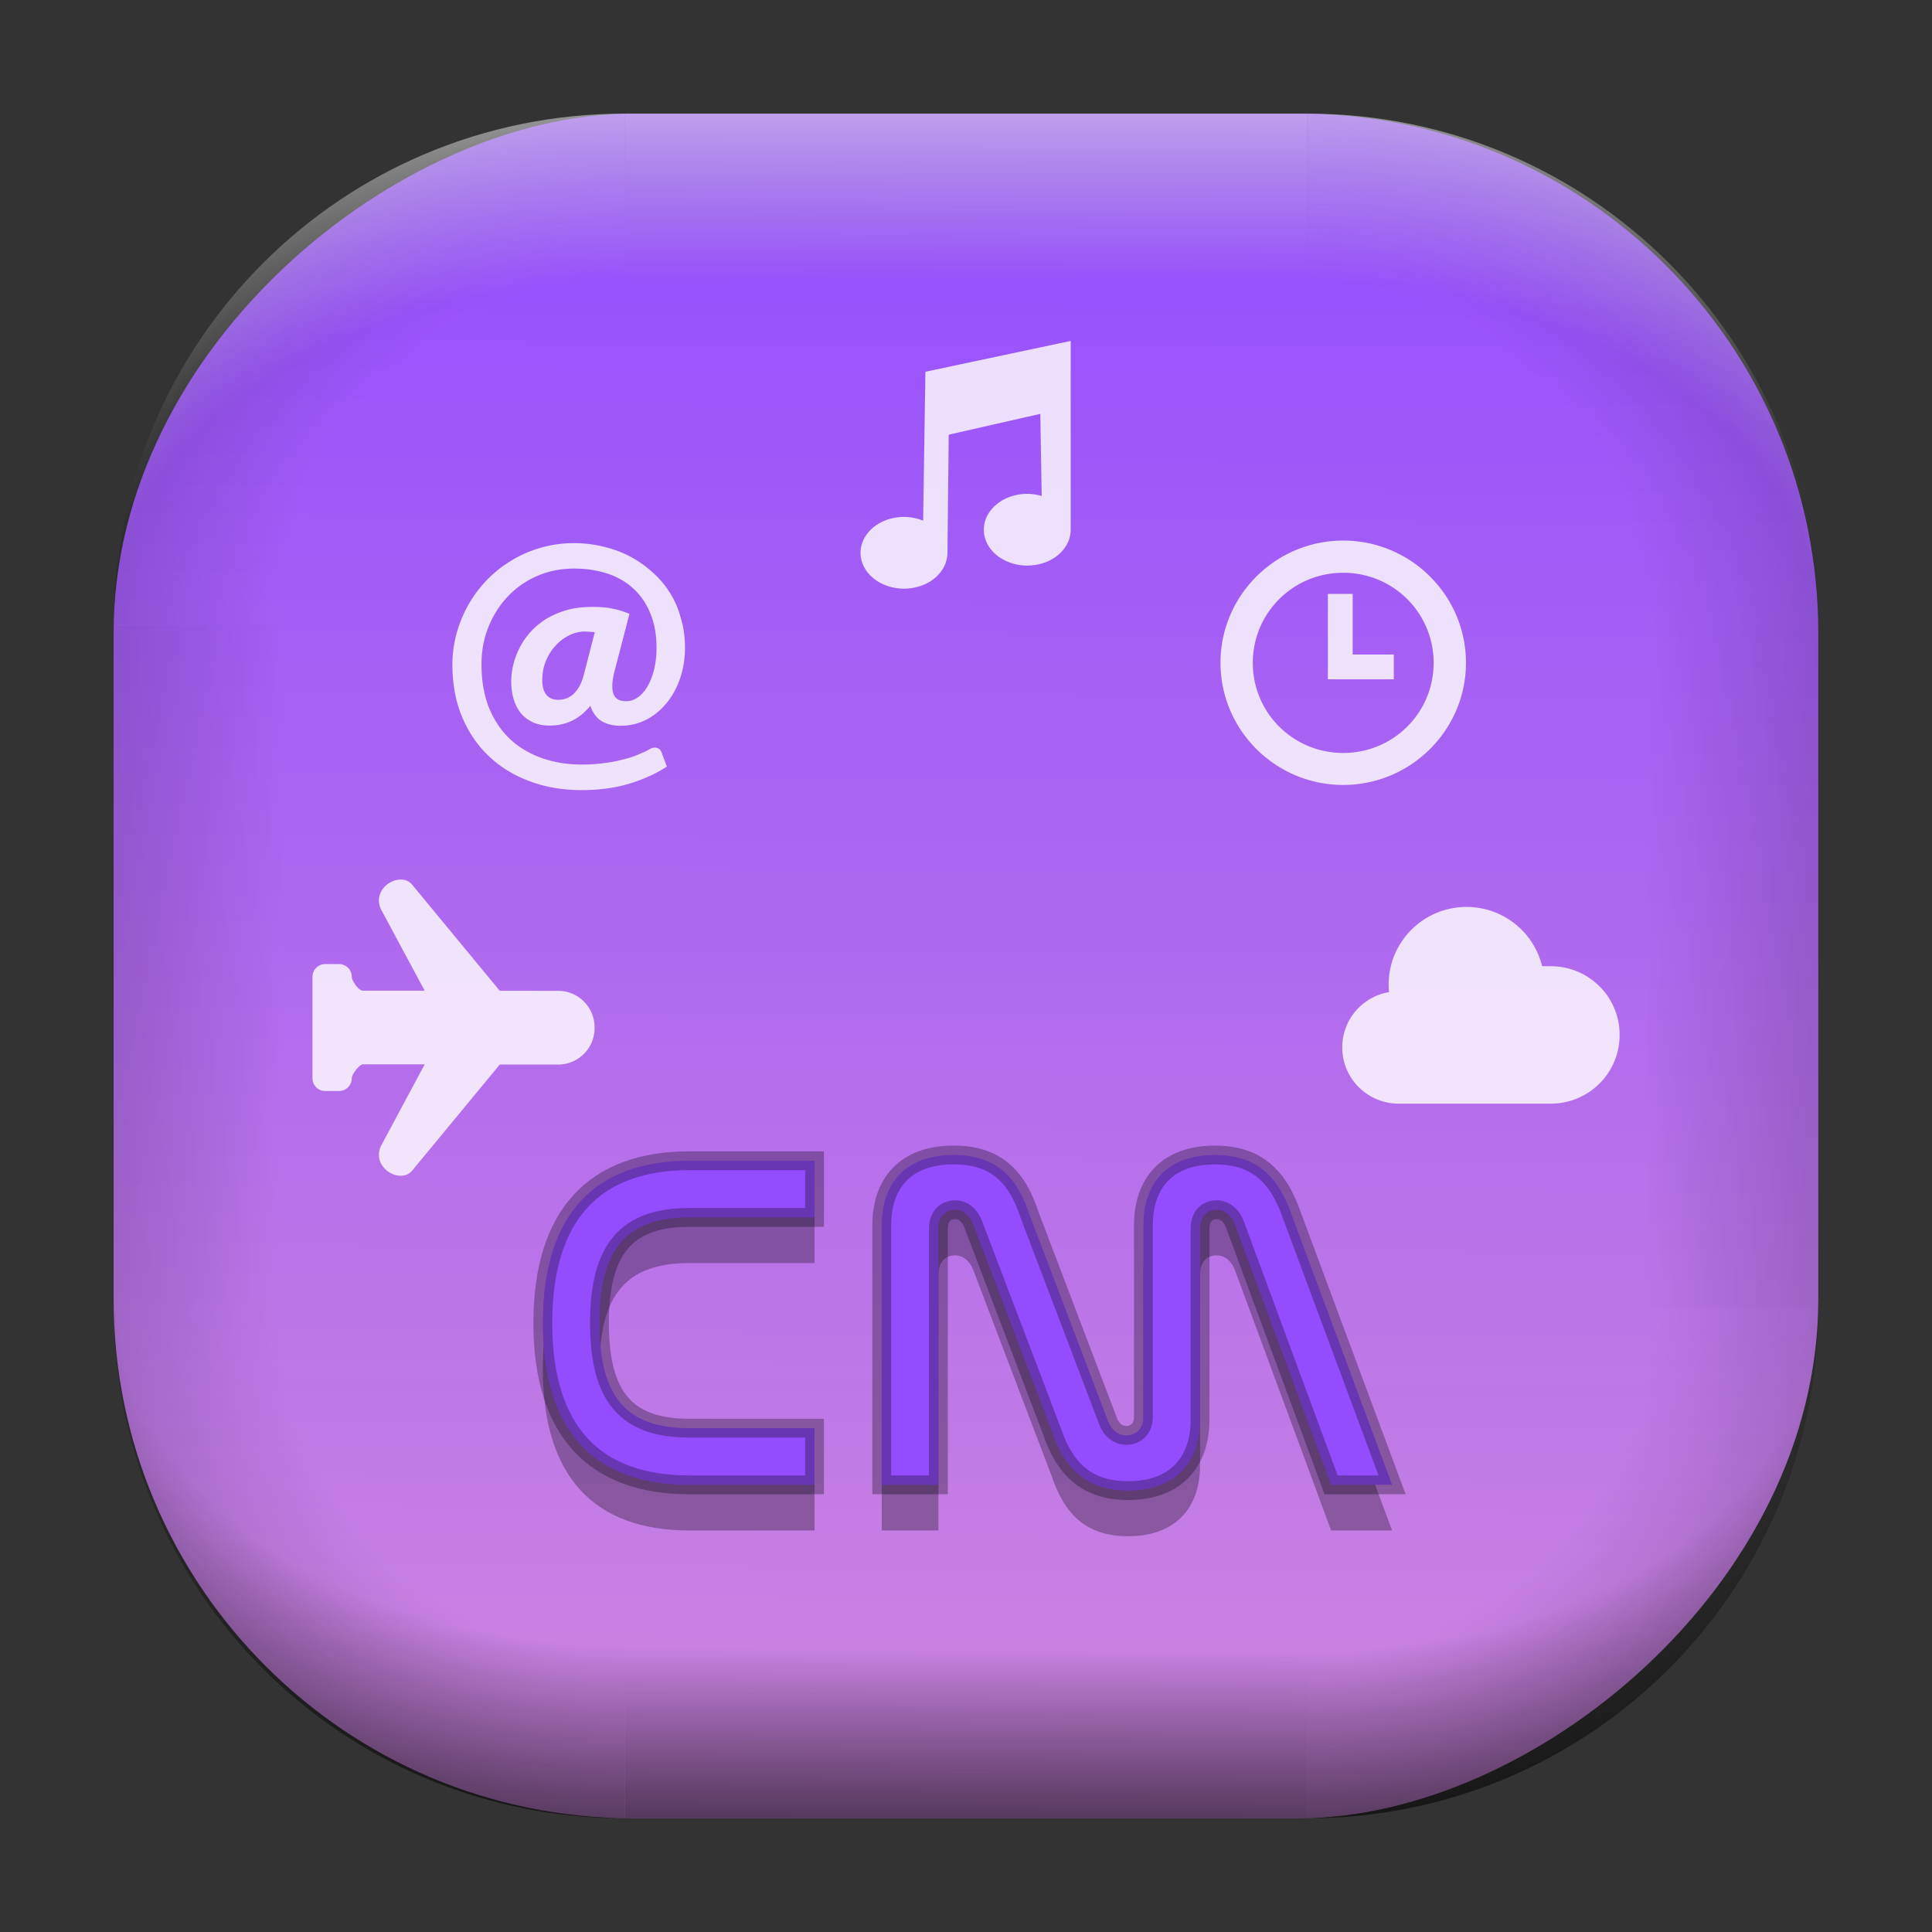 <?xml version="1.0" encoding="UTF-8" standalone="no"?>
<svg
   width="68"
   height="68"
   viewBox="0 0 17.992 17.992"
   version="1.1"
   id="svg1114"
   inkscape:version="1.3.2 (091e20ef0f, 2023-11-25)"
   sodipodi:docname="appimagekit-conky-logomark-violet.svg"
   xmlns:inkscape="http://www.inkscape.org/namespaces/inkscape"
   xmlns:sodipodi="http://sodipodi.sourceforge.net/DTD/sodipodi-0.dtd"
   xmlns:xlink="http://www.w3.org/1999/xlink"
   xmlns="http://www.w3.org/2000/svg"
   xmlns:svg="http://www.w3.org/2000/svg"
   xmlns:rdf="http://www.w3.org/1999/02/22-rdf-syntax-ns#"
   xmlns:cc="http://creativecommons.org/ns#"
   xmlns:dc="http://purl.org/dc/elements/1.1/">
  <rect x="0" y="0" width="17.992" height="17.992" fill="#333333" stroke="none"/>
  <style
     type="text/css"
     id="current-color-scheme">.ColorScheme-Highlight { color:#5599ff; }
</style>
  <defs
     id="defs1108">
    <linearGradient
       id="linearGradient12"
       inkscape:collect="always">
      <stop
         style="stop-color:#ffffff;stop-opacity:0;"
         offset="0"
         id="stop10" />
      <stop
         id="stop11"
         offset="0.659"
         style="stop-color:#ffffff;stop-opacity:0" />
      <stop
         style="stop-color:#ffffff;stop-opacity:1;"
         offset="1"
         id="stop12" />
    </linearGradient>
    <linearGradient
       id="linearGradient9"
       inkscape:collect="always">
      <stop
         style="stop-color:#000000;stop-opacity:0;"
         offset="0"
         id="stop1" />
      <stop
         id="stop8"
         offset="0.661"
         style="stop-color:#000000;stop-opacity:0" />
      <stop
         style="stop-color:#000000;stop-opacity:1;"
         offset="1"
         id="stop9" />
    </linearGradient>
    <linearGradient
       id="linearGradient7"
       inkscape:collect="always">
      <stop
         style="stop-color:#000000;stop-opacity:0;"
         offset="0"
         id="stop5" />
      <stop
         id="stop6"
         offset="0.659"
         style="stop-color:#000000;stop-opacity:0" />
      <stop
         style="stop-color:#000000;stop-opacity:1;"
         offset="1"
         id="stop7" />
    </linearGradient>
    <linearGradient
       id="linearGradient4"
       inkscape:collect="always">
      <stop
         style="stop-color:#000000;stop-opacity:0;"
         offset="0"
         id="stop2" />
      <stop
         id="stop3"
         offset="0.671"
         style="stop-color:#000000;stop-opacity:0" />
      <stop
         style="stop-color:#000000;stop-opacity:1;"
         offset="1"
         id="stop4" />
    </linearGradient>
    <linearGradient
       inkscape:collect="always"
       id="linearGradient899">
      <stop
         style="stop-color:#934dff;stop-opacity:1;"
         offset="0"
         id="stop895" />
      <stop
         style="stop-color:#cd87de;stop-opacity:1;"
         offset="1"
         id="stop897" />
    </linearGradient>
    <linearGradient
       id="linearGradient1167"
       x1="40.752"
       x2="40.752"
       y1="28.508"
       y2="17.206"
       gradientUnits="userSpaceOnUse">
      <stop
         style="stop-color:#84fb6e;stop-opacity:1"
         stop-color="#0ab816"
         offset="0"
         id="stop1163" />
      <stop
         style="stop-color:#0dd41a;stop-opacity:1"
         stop-color="#0cf36c"
         offset="1"
         id="stop1165" />
    </linearGradient>
    <linearGradient
       id="cornerBevel"
       inkscape:collect="always">
      <stop
         style="stop-color:#000000;stop-opacity:0;"
         offset="0"
         id="stop2663" />
      <stop
         id="stop2671"
         offset="0.667"
         style="stop-color:#000000;stop-opacity:0" />
      <stop
         style="stop-color:#000000;stop-opacity:1;"
         offset="1"
         id="stop2661" />
    </linearGradient>
    <linearGradient
       id="bevel"
       inkscape:collect="always">
      <stop
         id="stop2685"
         offset="0"
         style="stop-color:#000000;stop-opacity:1;" />
      <stop
         id="stop2687"
         offset="1"
         style="stop-color:#000000;stop-opacity:0;" />
    </linearGradient>
    <linearGradient
       id="highlightCorner"
       inkscape:collect="always">
      <stop
         style="stop-color:#ffffff;stop-opacity:0;"
         offset="0"
         id="stop2613" />
      <stop
         id="stop2621"
         offset="0.667"
         style="stop-color:#ffffff;stop-opacity:0" />
      <stop
         style="stop-color:#ffffff;stop-opacity:1;"
         offset="1"
         id="stop2611" />
    </linearGradient>
    <linearGradient
       inkscape:collect="always"
       id="highlight">
      <stop
         style="stop-color:#ffffff;stop-opacity:1;"
         offset="0"
         id="stop2921" />
      <stop
         style="stop-color:#ffffff;stop-opacity:0;"
         offset="1"
         id="stop2923" />
    </linearGradient>
    <radialGradient
       inkscape:collect="always"
       xlink:href="#highlightCorner"
       id="radialGradient15"
       gradientUnits="userSpaceOnUse"
       gradientTransform="matrix(0.043,-12.079,17.934,0.064,14.524,-50.374)"
       cx="-4.58"
       cy="-0.502"
       fx="-4.58"
       fy="-0.502"
       r="0.397" />
    <linearGradient
       inkscape:collect="always"
       xlink:href="#highlight"
       id="linearGradient15"
       gradientUnits="userSpaceOnUse"
       x1="-3.845"
       y1="-1.153"
       x2="-3.845"
       y2="-0.895"
       gradientTransform="matrix(6.092,0,0,6.092,32.229,7.154)" />
    <radialGradient
       inkscape:collect="always"
       xlink:href="#linearGradient12"
       id="radialGradient17"
       gradientUnits="userSpaceOnUse"
       gradientTransform="matrix(-0.022,-12.045,-17.968,0.034,1.664,-50.223)"
       cx="-4.575"
       cy="-0.553"
       fx="-4.575"
       fy="-0.553"
       r="0.397" />
    <radialGradient
       inkscape:collect="always"
       xlink:href="#linearGradient7"
       id="radialGradient18"
       gradientUnits="userSpaceOnUse"
       gradientTransform="matrix(0.065,12.1,17.934,-0.096,14.61,64.748)"
       cx="-4.428"
       cy="-0.501"
       fx="-4.428"
       fy="-0.501"
       r="0.397" />
    <linearGradient
       inkscape:collect="always"
       xlink:href="#bevel"
       id="linearGradient18"
       gradientUnits="userSpaceOnUse"
       x1="-3.842"
       y1="-1.451"
       x2="-3.841"
       y2="-1.197"
       gradientTransform="matrix(6.092,0,0,6.092,32.229,-7.154)" />
    <radialGradient
       inkscape:collect="always"
       xlink:href="#linearGradient4"
       id="radialGradient20"
       gradientUnits="userSpaceOnUse"
       gradientTransform="matrix(-0.01,11.991,-17.967,-0.015,1.735,64.306)"
       cx="-4.424"
       cy="-0.55"
       fx="-4.424"
       fy="-0.55"
       r="0.397" />
    <radialGradient
       inkscape:collect="always"
       xlink:href="#cornerBevel"
       id="radialGradient25"
       gradientUnits="userSpaceOnUse"
       gradientTransform="matrix(12.185,0,0,12.185,59.631,10.378)"
       cx="-4.457"
       cy="-0.449"
       fx="-4.457"
       fy="-0.449"
       r="0.397" />
    <linearGradient
       inkscape:collect="always"
       xlink:href="#bevel"
       id="linearGradient25"
       gradientUnits="userSpaceOnUse"
       x1="-3.849"
       y1="-1.146"
       x2="-3.846"
       y2="-0.891"
       gradientTransform="matrix(6.092,0,0,6.092,32.229,7.154)" />
    <radialGradient
       inkscape:collect="always"
       xlink:href="#cornerBevel"
       id="radialGradient29"
       gradientUnits="userSpaceOnUse"
       gradientTransform="matrix(0,-12.185,12.185,0,11.274,-44.428)"
       cx="-4.571"
       cy="-0.487"
       fx="-4.571"
       fy="-0.487"
       r="0.397" />
    <radialGradient
       inkscape:collect="always"
       xlink:href="#cornerBevel"
       id="radialGradient30"
       gradientUnits="userSpaceOnUse"
       gradientTransform="matrix(-12.185,-0.049,0.048,-11.942,-43.502,3.852)"
       cx="-4.534"
       cy="-0.603"
       fx="-4.534"
       fy="-0.603"
       r="0.397" />
    <radialGradient
       inkscape:collect="always"
       xlink:href="#linearGradient9"
       id="radialGradient31"
       gradientUnits="userSpaceOnUse"
       gradientTransform="matrix(0,-12.152,11.979,0,18.476,-48.771)"
       cx="-4.418"
       cy="-0.565"
       fx="-4.418"
       fy="-0.565"
       r="0.397" />
    <linearGradient
       inkscape:collect="always"
       xlink:href="#bevel"
       id="linearGradient34"
       gradientUnits="userSpaceOnUse"
       x1="-3.997"
       y1="-1.222"
       x2="-4"
       y2="-0.967"
       gradientTransform="matrix(6.092,0,0,6.092,17.025,8.05)" />
    <linearGradient
       inkscape:collect="always"
       xlink:href="#bevel"
       id="linearGradient35"
       gradientUnits="userSpaceOnUse"
       x1="-4.092"
       y1="-1.449"
       x2="-4.095"
       y2="-1.197"
       gradientTransform="matrix(6.092,0,0,6.092,16.129,-7.154)" />
    <linearGradient
       inkscape:collect="always"
       xlink:href="#bevel"
       id="linearGradient36"
       gradientUnits="userSpaceOnUse"
       x1="-3.873"
       y1="-1.372"
       x2="-3.877"
       y2="-1.116"
       gradientTransform="matrix(6.092,0,0,6.092,31.333,-8.05)" />
    <linearGradient
       id="paint2_linear_77:3-7"
       x1="79.398"
       y1="-197.844"
       x2="82.901"
       y2="-199.978"
       gradientUnits="userSpaceOnUse"
       gradientTransform="matrix(1.925,0,0,1.731,-40.887,399.617)">
      <stop
         stop-color="#EBFAFF"
         stop-opacity="0.1"
         id="stop29-5-7"
         offset="0"
         style="stop-color:#c3c3c3;stop-opacity:1;" />
      <stop
         offset="1"
         stop-color="#70A9FF"
         stop-opacity="0.5"
         id="stop30-0-1"
         style="stop-color:#05c7ff;stop-opacity:0.8;" />
    </linearGradient>
    <linearGradient
       inkscape:collect="always"
       xlink:href="#linearGradient899"
       id="linearGradient926"
       x1="1.152"
       y1="-9.313"
       x2="16.919"
       y2="-9.225"
       gradientUnits="userSpaceOnUse"
       gradientTransform="translate(-0.926,0.476)" />
    <linearGradient
       id="s"
       x1="-1129.7"
       x2="-1106.6"
       y1="944.53"
       y2="962.74"
       gradientTransform="matrix(0,0.33,0.342,0,-318.206,377.702)"
       gradientUnits="userSpaceOnUse">
      <stop
         stop-color="#BFBFBF"
         offset="0"
         id="stop5-6" />
      <stop
         stop-color="#fff"
         offset=".5"
         id="stop6-7" />
      <stop
         stop-color="#BFBFBF"
         offset="1"
         id="stop7-3" />
    </linearGradient>
    <linearGradient
       id="r"
       x1="-1196.7"
       x2="-1197.3"
       y1="860.46"
       y2="818.54"
       gradientTransform="matrix(0.108,0,0,0.104,1.557,1.795)"
       gradientUnits="userSpaceOnUse">
      <stop
         stop-color="#323232"
         offset="0"
         id="stop8-5"
         style="stop-color:#000000;stop-opacity:1;" />
      <stop
         offset="1"
         id="stop9-6" />
    </linearGradient>
    <linearGradient
       id="c"
       gradientUnits="userSpaceOnUse"
       x1="15"
       x2="38"
       y1="13"
       y2="36"
       gradientTransform="scale(0.265)">
      <stop
         offset="0"
         stop-color="#194f95"
         id="stop12-3" />
      <stop
         offset="1"
         stop-color="#194f95"
         stop-opacity="0"
         id="stop14" />
    </linearGradient>
    <linearGradient
       inkscape:collect="always"
       xlink:href="#linearGradient22"
       id="linearGradient23"
       x1="33.938"
       y1="-23.919"
       x2="36.238"
       y2="99.427"
       gradientUnits="userSpaceOnUse"
       gradientTransform="matrix(0.82,0,0,0.824,-9.807,-15.982)" />
    <linearGradient
       id="linearGradient22"
       inkscape:collect="always">
      <stop
         style="stop-color:#e6e6e6;stop-opacity:1;"
         offset="0"
         id="stop22" />
      <stop
         style="stop-color:#338bff;stop-opacity:1;"
         offset="1"
         id="stop23" />
    </linearGradient>
    <linearGradient
       inkscape:collect="always"
       xlink:href="#linearGradient22"
       id="linearGradient1"
       gradientUnits="userSpaceOnUse"
       gradientTransform="matrix(0.82,0,0,0.824,-9.807,-15.982)"
       x1="33.938"
       y1="-23.919"
       x2="36.238"
       y2="99.427" />
  </defs>
  <sodipodi:namedview
     id="base"
     pagecolor="#e2e2e2"
     bordercolor="#666666"
     borderopacity="1.0"
     inkscape:pageopacity="0"
     inkscape:pageshadow="2"
     inkscape:zoom="9.7248729"
     inkscape:cx="26.52991"
     inkscape:cy="30.745903"
     inkscape:document-units="px"
     inkscape:current-layer="layer1"
     inkscape:document-rotation="0"
     showgrid="true"
     units="px"
     inkscape:window-width="1920"
     inkscape:window-height="990"
     inkscape:window-x="0"
     inkscape:window-y="0"
     inkscape:window-maximized="1"
     inkscape:object-paths="true"
     inkscape:snap-grids="true"
     inkscape:snap-intersection-paths="true"
     inkscape:snap-smooth-nodes="true"
     inkscape:snap-midpoints="true"
     inkscape:showpageshadow="2"
     inkscape:pagecheckerboard="0"
     inkscape:deskcolor="#d1d1d1">
    <inkscape:grid
       id="grid2"
       units="px"
       originx="0"
       originy="0"
       spacingx="0.265"
       spacingy="0.265"
       empcolor="#0099e5"
       empopacity="0.302"
       color="#0099e5"
       opacity="0.149"
       empspacing="5"
       dotted="false"
       gridanglex="30"
       gridanglez="30"
       visible="true" />
  </sodipodi:namedview>
  <g
     inkscape:label="Layer 1"
     inkscape:groupmode="layer"
     id="layer1">
    <g
       id="g918"
       transform="translate(0.476,0.926)">
      <rect
         ry="4.836"
         rx="4.836"
         style="fill:url(#linearGradient926);fill-opacity:1;stroke-width:6.092"
         x="0.132"
         y="-16.457"
         width="15.875"
         height="15.875"
         id="use1056"
         transform="rotate(90)"
         class="ColorScheme-Highlight" />
      <path
         d="m 5.345,0.132 c -2.638,0 -4.762,2.124 -4.762,4.762 H 5.345 Z"
         style="opacity:0.15;fill:url(#radialGradient25);fill-opacity:1;stroke-width:6.092"
         id="path20" />
      <rect
         y="0.132"
         x="5.345"
         height="1.587"
         width="6.35"
         id="rect20"
         style="opacity:0.15;fill:url(#linearGradient25);fill-opacity:1;stroke-width:4.836;stroke-linecap:round;stroke-linejoin:round;paint-order:stroke fill markers" />
      <path
         d="m 0.582,11.245 c 0,2.638 2.124,4.762 4.762,4.762 v -4.762 z"
         style="opacity:0.15;fill:url(#radialGradient29);fill-opacity:1;stroke-width:6.092"
         id="use20" />
      <rect
         y="0.582"
         x="-11.245"
         height="1.587"
         width="6.35"
         id="use21"
         style="opacity:0.15;fill:url(#linearGradient34);fill-opacity:1;stroke-width:4.836;stroke-linecap:round;stroke-linejoin:round;paint-order:stroke fill markers"
         transform="rotate(-90)" />
      <path
         d="m 11.695,16.007 c 2.638,0 4.763,-2.124 4.763,-4.762 h -4.763 z"
         style="opacity:0.15;fill:url(#radialGradient30);fill-opacity:1;stroke-width:6.092"
         id="use22" />
      <rect
         y="-16.007"
         x="-11.695"
         height="1.587"
         width="6.35"
         id="use23"
         style="opacity:0.15;fill:url(#linearGradient35);fill-opacity:1;stroke-width:4.836;stroke-linecap:round;stroke-linejoin:round;paint-order:stroke fill markers"
         transform="scale(-1)" />
      <path
         d="m 16.457,4.895 c 0,-2.638 -2.124,-4.762 -4.763,-4.762 V 4.895 Z"
         style="opacity:0.15;fill:url(#radialGradient31);fill-opacity:1;stroke-width:6.092"
         id="use24" />
      <rect
         y="-16.457"
         x="4.895"
         height="1.587"
         width="6.35"
         id="use25"
         style="opacity:0.15;fill:url(#linearGradient36);fill-opacity:1;stroke-width:4.836;stroke-linecap:round;stroke-linejoin:round;paint-order:stroke fill markers"
         transform="rotate(90)" />
      <path
         d="m 5.345,0.132 c -2.638,0 -4.763,2.124 -4.763,4.762 H 5.345 Z"
         style="opacity:0.5;fill:url(#radialGradient15);fill-opacity:1;stroke-width:6.092"
         id="path14" />
      <rect
         y="0.132"
         x="5.345"
         height="1.587"
         width="6.35"
         id="rect14"
         style="opacity:0.5;fill:url(#linearGradient15);fill-opacity:1;stroke-width:4.836;stroke-linecap:round;stroke-linejoin:round;paint-order:stroke fill markers" />
      <path
         d="m 11.695,0.132 c 2.638,0 4.763,2.124 4.763,4.762 h -4.763 z"
         style="opacity:0.5;fill:url(#radialGradient17);fill-opacity:1;stroke-width:6.092"
         id="use14" />
      <path
         id="path17"
         style="opacity:0.5;fill:url(#radialGradient18);fill-opacity:1;stroke-width:6.092"
         d="m 5.345,16.007 c -2.638,0 -4.763,-2.124 -4.763,-4.763 h 4.763 z" />
      <rect
         style="opacity:0.5;fill:url(#linearGradient18);fill-opacity:1;stroke-width:4.836;stroke-linecap:round;stroke-linejoin:round;paint-order:stroke fill markers"
         id="rect17"
         width="6.35"
         height="1.587"
         x="5.345"
         y="-16.007"
         transform="scale(1,-1)" />
      <path
         id="use17"
         style="opacity:0.5;fill:url(#radialGradient20);fill-opacity:1;stroke-width:6.092"
         d="m 11.695,16.007 c 2.638,0 4.763,-2.124 4.763,-4.763 h -4.763 z" />
    </g>
    <path
       inkscape:connector-curvature="0"
       id="rect4580-0-6"
       d="M 9.971,3.175 8.618,3.462 c 0,0 -0.018,1.171 -0.021,1.387 A 0.405,0.334 0 0 0 8.419,4.814 0.405,0.334 0 0 0 8.014,5.148 0.405,0.334 0 0 0 8.419,5.482 0.405,0.334 0 0 0 8.823,5.151 l 2.288e-4,2.315e-4 v -0.002 L 8.835,4.048 9.688,3.854 9.701,4.619 A 0.405,0.334 0 0 0 9.566,4.599 0.405,0.334 0 0 0 9.162,4.933 0.405,0.334 0 0 0 9.566,5.267 0.405,0.334 0 0 0 9.971,4.936 H 9.971 Z m 2.538,1.859 c -0.629,0 -1.143,0.511 -1.143,1.138 0,0.627 0.513,1.138 1.143,1.138 0.629,0 1.143,-0.511 1.143,-1.138 0,-0.627 -0.514,-1.138 -1.143,-1.138 z m -7.163,0.024 c -0.107,0 -0.209,0.014 -0.306,0.042 -0.097,0.027 -0.188,0.066 -0.272,0.117 -0.084,0.05 -0.161,0.11 -0.229,0.18 -0.068,0.069 -0.126,0.146 -0.174,0.23 -0.048,0.084 -0.085,0.173 -0.112,0.268 -0.026,0.095 -0.04,0.192 -0.04,0.293 0,0.181 0.03,0.343 0.09,0.488 0.061,0.144 0.144,0.267 0.251,0.367 0.107,0.102 0.234,0.179 0.381,0.233 0.147,0.055 0.307,0.082 0.479,0.082 0.17,0 0.321,-0.021 0.453,-0.062 0.132,-0.041 0.246,-0.093 0.343,-0.157 L 6.161,7.007 c -0.009,-0.022 -0.023,-0.037 -0.044,-0.042 -0.02,-0.006 -0.042,-0.002 -0.068,0.012 -0.032,0.019 -0.07,0.036 -0.113,0.053 -0.042,0.018 -0.09,0.033 -0.143,0.045 -0.052,0.014 -0.11,0.025 -0.174,0.032 -0.063,0.009 -0.131,0.013 -0.204,0.013 -0.131,0 -0.254,-0.02 -0.368,-0.06 C 4.934,7.02 4.835,6.962 4.752,6.885 4.669,6.807 4.603,6.71 4.555,6.594 4.508,6.477 4.484,6.342 4.484,6.188 c 0,-0.125 0.021,-0.242 0.065,-0.35 0.044,-0.109 0.104,-0.204 0.181,-0.284 0.076,-0.081 0.167,-0.144 0.272,-0.19 0.106,-0.046 0.221,-0.069 0.344,-0.069 0.114,0 0.218,0.016 0.312,0.047 0.094,0.031 0.175,0.078 0.242,0.141 0.068,0.062 0.12,0.139 0.157,0.231 0.038,0.092 0.057,0.198 0.057,0.319 0,0.072 -0.007,0.138 -0.022,0.199 -0.015,0.061 -0.035,0.113 -0.06,0.157 -0.026,0.044 -0.055,0.079 -0.09,0.104 -0.034,0.024 -0.071,0.037 -0.109,0.037 -0.026,0 -0.049,-0.003 -0.069,-0.012 -0.02,-0.009 -0.035,-0.023 -0.046,-0.044 -0.011,-0.021 -0.016,-0.05 -0.016,-0.086 0,-0.037 0.007,-0.084 0.022,-0.142 L 5.862,5.717 c -0.05,-0.021 -0.102,-0.038 -0.154,-0.048 -0.052,-0.012 -0.116,-0.017 -0.193,-0.017 -0.085,0 -0.163,0.009 -0.234,0.029 -0.07,0.02 -0.132,0.046 -0.188,0.079 -0.055,0.033 -0.103,0.073 -0.146,0.118 -0.041,0.045 -0.076,0.093 -0.103,0.145 -0.027,0.051 -0.048,0.104 -0.062,0.16 -0.014,0.055 -0.021,0.109 -0.021,0.163 0,0.059 0.007,0.113 0.022,0.164 0.015,0.05 0.037,0.093 0.066,0.13 0.03,0.036 0.068,0.065 0.113,0.086 0.045,0.021 0.098,0.031 0.157,0.031 0.072,0 0.139,-0.014 0.201,-0.042 0.063,-0.028 0.122,-0.076 0.178,-0.142 0.022,0.066 0.057,0.114 0.107,0.144 0.05,0.028 0.107,0.042 0.172,0.042 0.086,0 0.166,-0.019 0.24,-0.056 0.074,-0.038 0.137,-0.09 0.19,-0.155 0.054,-0.065 0.096,-0.142 0.126,-0.23 0.03,-0.088 0.046,-0.182 0.046,-0.284 0,-0.101 -0.013,-0.194 -0.04,-0.281 C 6.316,5.664 6.28,5.584 6.233,5.512 6.187,5.44 6.131,5.376 6.066,5.32 6.002,5.263 5.931,5.215 5.855,5.176 5.778,5.137 5.697,5.108 5.611,5.089 5.524,5.068 5.436,5.058 5.346,5.058 Z m 7.163,0.276 c 0.467,0 0.842,0.374 0.842,0.839 0,0.465 -0.375,0.839 -0.842,0.839 -0.467,0 -0.842,-0.374 -0.842,-0.839 0,-0.465 0.375,-0.839 0.842,-0.839 z M 12.366,5.531 V 6.326 h 0.614 V 6.095 H 12.597 V 5.531 Z M 5.453,5.882 c 0.015,0 0.029,9.977e-4 0.043,0.002 0.015,9.956e-4 0.029,0.002 0.043,0.004 L 5.437,6.283 c -0.012,0.046 -0.027,0.084 -0.044,0.114 -0.018,0.029 -0.037,0.053 -0.059,0.072 -0.022,0.018 -0.044,0.03 -0.068,0.038 -0.024,0.006 -0.047,0.01 -0.07,0.01 -0.047,0 -0.083,-0.016 -0.109,-0.048 -0.025,-0.032 -0.037,-0.078 -0.037,-0.136 0,-0.06 0.01,-0.117 0.031,-0.171 0.022,-0.055 0.05,-0.102 0.087,-0.143 0.036,-0.042 0.079,-0.075 0.128,-0.1 0.049,-0.025 0.101,-0.038 0.157,-0.038 z M 3.731,8.191 C 3.613,8.191 3.478,8.316 3.548,8.468 L 3.955,9.226 H 3.379 c -0.043,-0.001 -0.103,-0.096 -0.103,-0.129 0,-0.066 -0.053,-0.119 -0.119,-0.119 H 3.029 c -0.066,0 -0.119,0.053 -0.119,0.119 v 0.944 c 0,0.066 0.053,0.119 0.119,0.119 h 0.128 c 0.066,0 0.119,-0.053 0.119,-0.119 2.933e-4,-0.042 0.075,-0.129 0.103,-0.129 H 3.955 L 3.548,10.672 c -0.093,0.202 0.178,0.358 0.288,0.232 l 0.818,-0.99 h 0.542 c 0.189,0 0.341,-0.151 0.341,-0.34 v -0.007 c 0,-0.188 -0.152,-0.34 -0.341,-0.34 H 4.654 L 3.836,8.236 C 3.808,8.204 3.771,8.19 3.731,8.191 Z M 13.658,8.446 c -0.401,-7.78e-5 -0.726,0.324 -0.726,0.723 2.91e-4,0.023 0.001,0.046 0.004,0.07 -0.248,0.042 -0.436,0.256 -0.436,0.515 0,0.29 0.235,0.524 0.527,0.524 h 1.413 c 0.356,0 0.643,-0.285 0.643,-0.64 0,-0.355 -0.287,-0.64 -0.643,-0.64 H 14.361 C 14.282,8.674 13.992,8.446 13.657,8.446 Z"
       style="fill:#ffffff;fill-opacity:0.814;stroke:none;stroke-width:0.717;stroke-linecap:round;stroke-linejoin:round;stroke-miterlimit:4;stroke-dasharray:none;stroke-dashoffset:0;stroke-opacity:1;paint-order:fill markers stroke" />
    <g
       id="g997-8"
       transform="matrix(0.11,0,0,0.11,5.468,9.13)"
       style="opacity:0.3;fill:#000000;fill-opacity:1;stroke:none;stroke-width:1.594;stroke-dasharray:none;stroke-opacity:0.3">
      <g
         aria-label="CM"
         id="text5376-9"
         style="font-size:40.644px;line-height:1.25;font-family:Nasalization;-inkscape-font-specification:Nasalization;fill:#000000;fill-opacity:1;stroke:none;stroke-width:1.594;stroke-dasharray:none;stroke-opacity:0.3">
        <path
           d="m 8.642,19.134 c -7.966,0 -12.396,4.512 -12.396,13.738 0,9.186 4.39,13.697 12.396,13.697 H 19.25 V 41.773 H 8.642 c -5.324,0 -7.6,-2.642 -7.6,-8.901 0,-6.3 2.317,-8.942 7.6,-8.942 H 19.25 v -4.796 z"
           id="path19230-7"
           style="fill:#000000;fill-opacity:1;stroke:none;stroke-width:1.594;stroke-dasharray:none;stroke-opacity:0.3" />
        <path
           d="m 29.736,24.865 c 0,-0.975 0.569,-1.585 1.423,-1.585 0.691,0 1.219,0.488 1.504,1.179 l 6.666,17.518 c 1.057,3.13 2.845,5.081 6.462,5.081 4.024,0 6.097,-2.398 6.097,-6.015 V 24.865 c 0,-0.975 0.569,-1.585 1.382,-1.585 0.732,0 1.26,0.488 1.544,1.179 l 8.169,22.11 h 5.162 L 59.65,23.727 c -1.097,-3.13 -2.845,-5.081 -6.503,-5.081 -4.064,0 -6.056,2.398 -6.056,5.975 v 16.217 c 0,0.935 -0.61,1.544 -1.423,1.544 -0.732,0 -1.26,-0.447 -1.544,-1.138 l -6.666,-17.518 c -1.016,-3.13 -2.764,-5.081 -6.422,-5.081 -4.105,0 -6.097,2.398 -6.097,5.975 v 21.948 h 4.796 z"
           id="path19232-3"
           style="fill:#000000;fill-opacity:1;stroke:none;stroke-width:1.594;stroke-dasharray:none;stroke-opacity:0.3" />
      </g>
    </g>
    <g
       id="g997"
       transform="matrix(0.11,0,0,0.11,5.468,8.705)"
       style="fill:url(#linearGradient23);fill-opacity:1;stroke:#000000;stroke-width:1.594;stroke-dasharray:none;stroke-opacity:0.3">
      <g
         aria-label="CM"
         id="text5376"
         style="font-size:40.644px;line-height:1.25;font-family:Nasalization;-inkscape-font-specification:Nasalization;fill:url(#linearGradient1);fill-opacity:1;stroke:#000000;stroke-width:1.594;stroke-dasharray:none;stroke-opacity:0.3">
        <path
           id="path19230"
           d="m 8.642,19.134 c -7.966,0 -12.396,4.512 -12.396,13.738 0,9.186 4.39,13.697 12.396,13.697 H 19.25 V 41.773 H 8.642 c -5.324,0 -7.6,-2.642 -7.6,-8.901 0,-6.3 2.317,-8.942 7.6,-8.942 H 19.25 v -4.796 z"
           style="fill:#944cff;fill-opacity:1;stroke-width:1.594" />
        <path
           d="m 29.736,24.865 c 0,-0.975 0.569,-1.585 1.423,-1.585 0.691,0 1.219,0.488 1.504,1.179 l 6.666,17.518 c 1.057,3.13 2.845,5.081 6.462,5.081 4.024,0 6.097,-2.398 6.097,-6.015 V 24.865 c 0,-0.975 0.569,-1.585 1.382,-1.585 0.732,0 1.26,0.488 1.544,1.179 l 8.169,22.11 h 5.162 L 59.65,23.727 c -1.097,-3.13 -2.845,-5.081 -6.503,-5.081 -4.064,0 -6.056,2.398 -6.056,5.975 v 16.217 c 0,0.935 -0.61,1.544 -1.423,1.544 -0.732,0 -1.26,-0.447 -1.544,-1.138 l -6.666,-17.518 c -1.016,-3.13 -2.764,-5.081 -6.422,-5.081 -4.105,0 -6.097,2.398 -6.097,5.975 v 21.948 h 4.796 z"
           id="path19232"
           style="fill:#944cff;fill-opacity:1;stroke:#000000;stroke-width:1.594;stroke-dasharray:none;stroke-opacity:0.3" />
      </g>
    </g>
  </g>
</svg>
